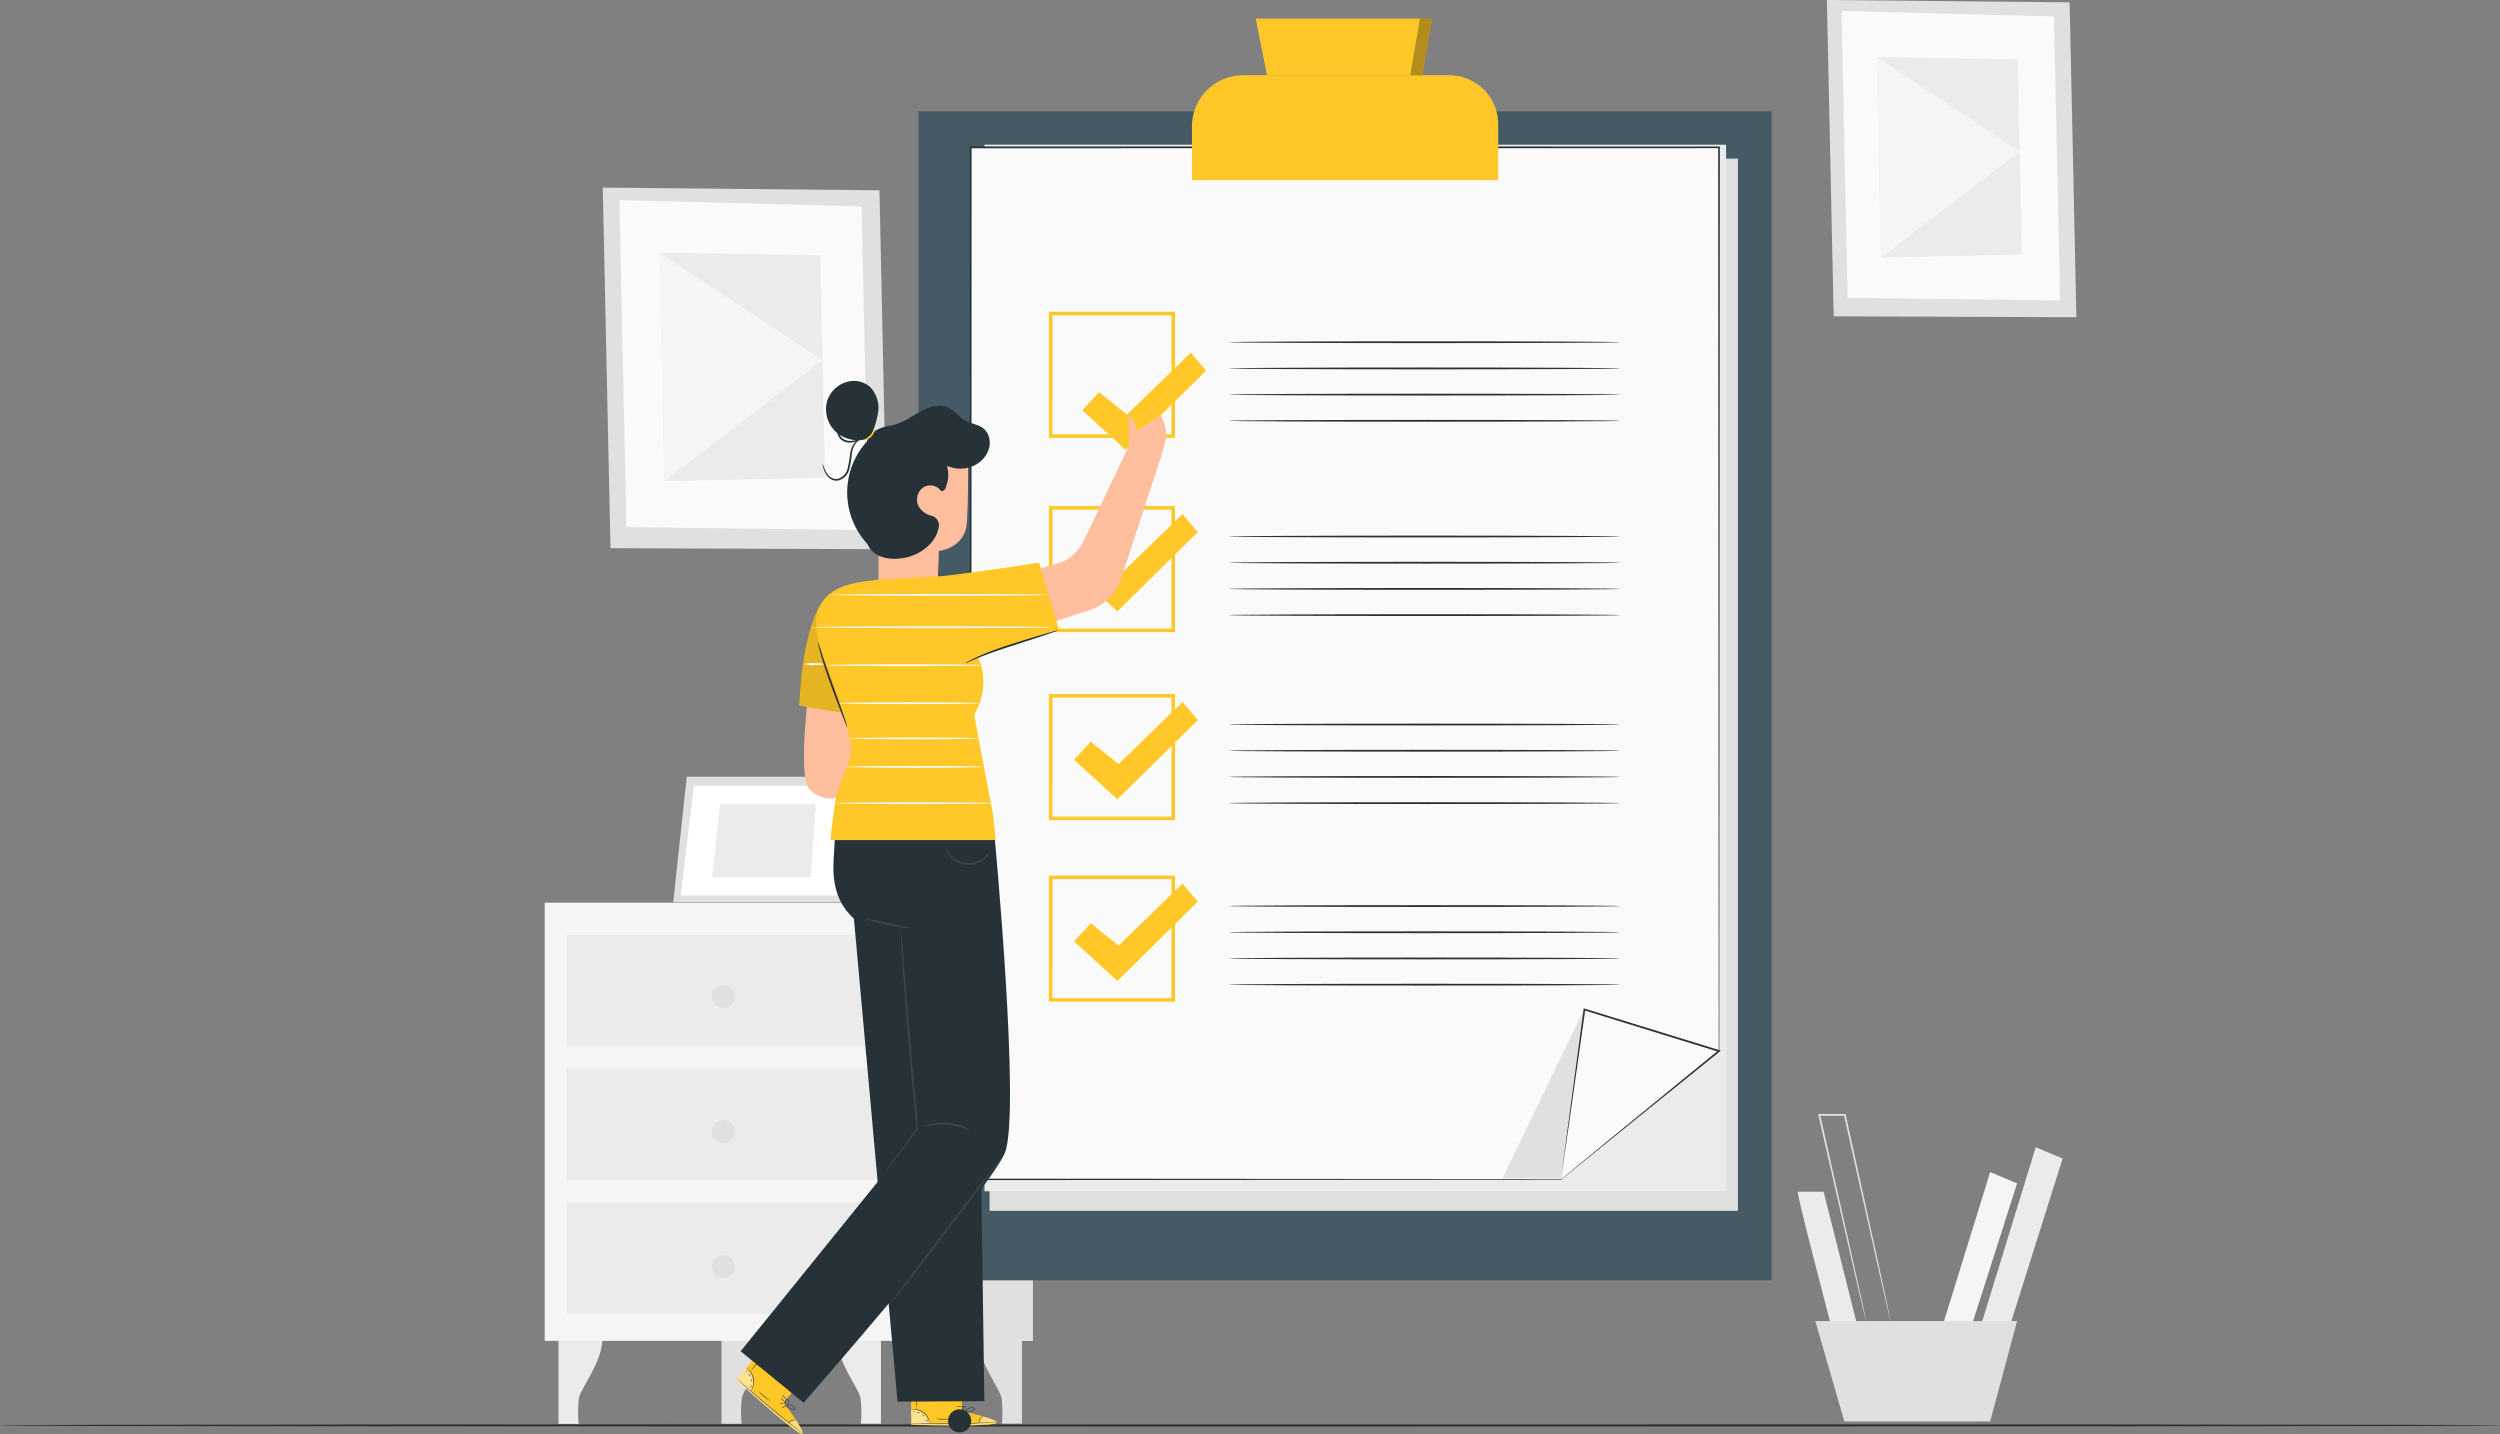<svg xmlns="http://www.w3.org/2000/svg" xmlns:xlink="http://www.w3.org/1999/xlink" width="720" height="412.996" viewBox="0 0 720 412.996">
  <rect x="0" y="0" width="720" height="412.996" fill="#808080" stroke="none"/>
  <defs>
    <linearGradient id="linear-gradient" x1="0.5" x2="0.5" y2="1" gradientUnits="objectBoundingBox">
      <stop offset="0" stop-color="#72716e"/>
      <stop offset="0.519" stop-color="#2d2b26"/>
      <stop offset="1" stop-color="#72716e"/>
    </linearGradient>
  </defs>
  <g id="Group_131405" data-name="Group 131405" transform="translate(125.461 -43.533)">
    <g id="Background_Complete" data-name="Background Complete" transform="translate(31.411 43.533)">
      <g id="Group_131110" data-name="Group 131110" transform="translate(0 223.701)">
        <g id="Group_131109" data-name="Group 131109">
          <path id="Path_95274" data-name="Path 95274" d="M35.338,423.9v25.4H41.2a35.576,35.576,0,0,1,0-8.053c.561-3,6.93-10.717,6.742-17.345Z" transform="translate(-31.348 -262.245)" fill="#ebebeb"/>
          <path id="Path_95275" data-name="Path 95275" d="M81.655,423.9v25.4h5.866a35.639,35.639,0,0,1,0-8.053c.562-3,6.93-10.717,6.742-17.345Z" transform="translate(-30.741 -262.245)" fill="#e0e0e0"/>
          <path id="Path_95276" data-name="Path 95276" d="M127.15,423.9v25.4h-5.866a35.576,35.576,0,0,0,0-8.053c-.561-3-6.93-10.717-6.742-17.345Z" transform="translate(-30.309 -262.245)" fill="#ebebeb"/>
          <path id="Path_95277" data-name="Path 95277" d="M167.243,423.9v25.4h-5.866a35.575,35.575,0,0,0,0-8.053c-.561-3-6.929-10.717-6.742-17.345Z" transform="translate(-29.783 -262.245)" fill="#e0e0e0"/>
          <rect id="Rectangle_6778" data-name="Rectangle 6778" width="140.536" height="126.205" transform="translate(0 36.265)" fill="#f5f5f5"/>
          <path id="Path_95278" data-name="Path 95278" d="M132.745,300.134l1.046,126.205h36.815V300.13Z" transform="translate(-30.07 -263.869)" fill="#e0e0e0"/>
          <rect id="Rectangle_6779" data-name="Rectangle 6779" width="90.228" height="32.113" transform="translate(6.324 45.55)" fill="#ebebeb"/>
          <rect id="Rectangle_6780" data-name="Rectangle 6780" width="90.228" height="32.113" transform="translate(6.324 84.065)" fill="#ebebeb"/>
          <rect id="Rectangle_6781" data-name="Rectangle 6781" width="90.228" height="32.113" transform="translate(6.324 122.58)" fill="#ebebeb"/>
          <g id="Group_131108" data-name="Group 131108" transform="translate(37.02)">
            <g id="Group_131103" data-name="Group 131103">
              <g id="Group_131102" data-name="Group 131102">
                <path id="Path_95279" data-name="Path 95279" d="M71.832,264.338,67.94,300.454H117.8l4.135-36.116Z" transform="translate(-67.94 -264.338)" fill="#e0e0e0"/>
              </g>
            </g>
            <g id="Group_131105" data-name="Group 131105" transform="translate(2.156 2.594)">
              <g id="Group_131104" data-name="Group 131104">
                <path id="Path_95280" data-name="Path 95280" d="M73.854,266.9l-3.786,31.6h45l3.641-31.6Z" transform="translate(-70.068 -266.899)" fill="#fff"/>
              </g>
            </g>
            <g id="Group_131107" data-name="Group 131107" transform="translate(11.185 7.91)">
              <g id="Group_131106" data-name="Group 131106">
                <path id="Path_95281" data-name="Path 95281" d="M81.311,272.146l-2.33,20.972h28.4l1.457-20.972Z" transform="translate(-78.981 -272.146)" fill="#ebebeb"/>
              </g>
            </g>
          </g>
          <path id="Path_95282" data-name="Path 95282" d="M119.513,279.691l10.3,20.707-12.654-.145,2.354-20.562" transform="translate(-30.275 -264.137)" fill="#ebebeb"/>
        </g>
        <path id="Path_95283" data-name="Path 95283" d="M85.515,326.847a3.3,3.3,0,1,1-3.3-3.3A3.3,3.3,0,0,1,85.515,326.847Z" transform="translate(-30.777 -263.562)" fill="#e0e0e0"/>
        <path id="Path_95284" data-name="Path 95284" d="M85.515,365.24a3.3,3.3,0,1,1-3.3-3.3A3.3,3.3,0,0,1,85.515,365.24Z" transform="translate(-30.777 -263.058)" fill="#e0e0e0"/>
        <path id="Path_95285" data-name="Path 95285" d="M85.515,403.633a3.3,3.3,0,1,1-3.3-3.3A3.3,3.3,0,0,1,85.515,403.633Z" transform="translate(-30.777 -262.554)" fill="#e0e0e0"/>
      </g>
      <g id="Group_131119" data-name="Group 131119" transform="translate(16.725 54.033)">
        <g id="Group_131112" data-name="Group 131112">
          <g id="Group_131111" data-name="Group 131111">
            <path id="Path_95286" data-name="Path 95286" d="M127.595,97.642l-79.687-.775,2.225,103.848,79.676.293Z" transform="translate(-47.908 -96.867)" fill="#e0e0e0"/>
          </g>
        </g>
        <g id="Group_131114" data-name="Group 131114" transform="translate(4.791 3.594)">
          <g id="Group_131113" data-name="Group 131113">
            <path id="Path_95287" data-name="Path 95287" d="M122.392,102.227l-69.755-1.813L54.655,194.6l69.735.859Z" transform="translate(-52.637 -100.415)" fill="#fafafa"/>
          </g>
        </g>
        <g id="Group_131116" data-name="Group 131116" transform="translate(16.358 18.707)">
          <g id="Group_131115" data-name="Group 131115">
            <path id="Path_95288" data-name="Path 95288" d="M110.335,116.1l-46.281-.77,1.41,65.831,46.243-.991Z" transform="translate(-64.054 -115.332)" fill="#ebebeb"/>
          </g>
        </g>
        <g id="Group_131118" data-name="Group 131118" transform="translate(16.358 18.707)">
          <g id="Group_131117" data-name="Group 131117">
            <path id="Path_95289" data-name="Path 95289" d="M65.465,181.162l45.519-34.811-46.929-31.02Z" transform="translate(-64.054 -115.332)" fill="#f5f5f5"/>
          </g>
        </g>
      </g>
      <g id="Group_131128" data-name="Group 131128" transform="translate(369.279)">
        <g id="Group_131121" data-name="Group 131121">
          <g id="Group_131120" data-name="Group 131120">
            <path id="Path_95290" data-name="Path 95290" d="M465.911,44.213,396,43.533l1.952,91.1,69.9.257Z" transform="translate(-396.005 -43.533)" fill="#e0e0e0"/>
          </g>
        </g>
        <g id="Group_131123" data-name="Group 131123" transform="translate(4.203 3.153)">
          <g id="Group_131122" data-name="Group 131122">
            <path id="Path_95291" data-name="Path 95291" d="M461.347,48.236l-61.194-1.59,1.77,82.625,61.176.753Z" transform="translate(-400.153 -46.646)" fill="#fafafa"/>
          </g>
        </g>
        <g id="Group_131125" data-name="Group 131125" transform="translate(14.35 16.411)">
          <g id="Group_131124" data-name="Group 131124">
            <path id="Path_95292" data-name="Path 95292" d="M450.769,60.407l-40.6-.675,1.237,57.751,40.568-.869Z" transform="translate(-410.169 -59.732)" fill="#ebebeb"/>
          </g>
        </g>
        <g id="Group_131127" data-name="Group 131127" transform="translate(14.35 16.411)">
          <g id="Group_131126" data-name="Group 131126">
            <path id="Path_95293" data-name="Path 95293" d="M411.406,117.483l39.932-30.538L410.169,59.732Z" transform="translate(-410.169 -59.732)" fill="#f5f5f5"/>
          </g>
        </g>
      </g>
      <g id="Group_131135" data-name="Group 131135" transform="translate(360.87 320.828)">
        <g id="Group_131129" data-name="Group 131129" transform="translate(0 22.383)">
          <path id="Path_95294" data-name="Path 95294" d="M387.711,382.3c-.3.895,10.131,40.527,10.131,40.527l7.152-1.49L395.161,382.3Z" transform="translate(-387.705 -382.3)" fill="#ebebeb"/>
        </g>
        <g id="Group_131130" data-name="Group 131130" transform="translate(41.128 16.721)">
          <path id="Path_95295" data-name="Path 95295" d="M442.6,376.712,428.3,422.9h8.344l13.707-42.91Z" transform="translate(-428.301 -376.712)" fill="#f5f5f5"/>
        </g>
        <g id="Group_131131" data-name="Group 131131" transform="translate(52.154 9.569)">
          <path id="Path_95296" data-name="Path 95296" d="M455.573,369.653l-16.389,53.34h8.344l15.793-50.062Z" transform="translate(-439.183 -369.653)" fill="#ebebeb"/>
        </g>
        <g id="Group_131132" data-name="Group 131132" transform="translate(5.072 59.632)">
          <path id="Path_95297" data-name="Path 95297" d="M392.711,419.066l8.344,28.9h42.016l7.748-28.9Z" transform="translate(-392.711 -419.066)" fill="#e0e0e0"/>
        </g>
        <g id="Group_131134" data-name="Group 131134" transform="translate(5.876)">
          <g id="Group_131133" data-name="Group 131133">
            <path id="Path_95298" data-name="Path 95298" d="M414.374,419.839a1.507,1.507,0,0,1-.092-.3l-.223-.883c-.191-.812-.462-1.956-.806-3.414-.688-3.006-1.672-7.306-2.887-12.622-2.4-10.725-5.723-25.547-9.43-42.094l.257.207h-7.357l.256-.322c3.73,16.562,7.071,31.4,9.488,42.13,1.176,5.332,2.128,9.644,2.792,12.659.312,1.467.557,2.617.731,3.434.073.371.132.666.177.895a1.525,1.525,0,0,1,.044.309,1.406,1.406,0,0,1-.094-.3c-.059-.225-.133-.517-.227-.883-.2-.812-.473-1.955-.825-3.413-.7-3.006-1.709-7.3-2.952-12.622-2.458-10.724-5.855-25.546-9.648-42.093l-.073-.322h7.9l.046.207c3.644,16.56,6.907,31.4,9.27,42.128,1.148,5.332,2.077,9.644,2.726,12.659.3,1.467.544,2.617.713,3.434l.173.895A1.411,1.411,0,0,1,414.374,419.839Z" transform="translate(-393.505 -360.207)" fill="#e0e0e0"/>
          </g>
        </g>
      </g>
    </g>
    <g id="Floor" transform="translate(30.539 453.841)">
      <path id="Path_95299" data-name="Path 95299" d="M750.539,449.03c0,.275-161.191.5-359.983.5-198.861,0-360.017-.225-360.017-.5s161.156-.5,360.017-.5C589.348,448.529,750.539,448.754,750.539,449.03Z" transform="translate(-186.539 -448.838)" fill="url(#linear-gradient)"/>
    </g>
    <g id="Checklist" transform="translate(139.079 48.888)">
      <g id="Group_131138" data-name="Group 131138" transform="translate(0 26.718)">
        <rect id="Rectangle_6782" data-name="Rectangle 6782" width="245.688" height="336.662" fill="#455a64"/>
      </g>
      <g id="Group_131139" data-name="Group 131139" transform="translate(20.458 40.325)">
        <path id="Path_95300" data-name="Path 95300" d="M373.445,391.654H157.926V88.621H373.445V391.654Z" transform="translate(-157.926 -88.621)" fill="#e0e0e0"/>
      </g>
      <g id="Group_131140" data-name="Group 131140" transform="translate(18.995 36.317)">
        <path id="Path_95301" data-name="Path 95301" d="M370.059,386.084H156.482V84.666H370.059V386.084Z" transform="translate(-156.482 -84.666)" fill="#ebebeb"/>
      </g>
      <g id="Group_131144" data-name="Group 131144" transform="translate(14.744 36.818)">
        <g id="Group_131141" data-name="Group 131141" transform="translate(0.264 0.264)">
          <path id="Path_95302" data-name="Path 95302" d="M347.161,362.617l-24.6,20.031H152.546V85.421H368.065v260.25Z" transform="translate(-152.546 -85.421)" fill="#fafafa"/>
        </g>
        <g id="Group_131143" data-name="Group 131143">
          <g id="Group_131142" data-name="Group 131142">
            <path id="Path_95303" data-name="Path 95303" d="M347.164,362.62s.436-.372,1.313-1.093l3.941-3.222,15.6-12.7-.03.065c-.025-42.749-.082-137.74-.155-260.25l.239.238-213.638.025h-1.881l.263-.263c-.019,111.742-.037,214.826-.052,297.226l-.212-.211,170.015.121-.057.02,18.473-14.986,4.629-3.739c1.031-.83,1.554-1.235,1.554-1.235s-.5.43-1.525,1.271l-4.6,3.776-18.418,15.053-.024.02h-.032l-170.015.122h-.211v-.212c-.014-82.4-.032-185.485-.052-297.226V85.16h2.145l213.638.025h.238v.239c-.073,122.509-.129,217.5-.154,260.25v.041l-.031.025-15.649,12.633-3.967,3.189C347.618,362.271,347.164,362.62,347.164,362.62Z" transform="translate(-152.286 -85.16)" fill="#263238"/>
          </g>
        </g>
      </g>
      <g id="Group_131145" data-name="Group 131145" transform="translate(78.741 16.311)">
        <path id="Rectangle_6783" data-name="Rectangle 6783" d="M14.757,0H74.052A14.154,14.154,0,0,1,88.206,14.154V30.238a0,0,0,0,1,0,0H0a0,0,0,0,1,0,0V14.757A14.757,14.757,0,0,1,14.757,0Z" fill="#ffc727"/>
      </g>
      <g id="Group_131146" data-name="Group 131146" transform="translate(97.12)">
        <path id="Path_95304" data-name="Path 95304" d="M236.82,65.129,233.6,48.818h50.787l-2.822,16.31Z" transform="translate(-233.596 -48.818)" fill="#ffc727"/>
      </g>
      <g id="Group_131156" data-name="Group 131156" transform="translate(37.549 84.436)">
        <g id="Group_131147" data-name="Group 131147">
          <path id="Path_95305" data-name="Path 95305" d="M211.105,168.47H174.8V132.161h36.309Zm-35.3-1.013h34.283V133.174H175.809Z" transform="translate(-174.796 -132.161)" fill="#ffc727"/>
        </g>
        <g id="Group_131149" data-name="Group 131149" transform="translate(51.721 8.504)">
          <g id="Group_131148" data-name="Group 131148">
            <path id="Path_95306" data-name="Path 95306" d="M338.739,140.819c0,.145-25.273.263-56.443.263s-56.449-.119-56.449-.263,25.268-.264,56.449-.264S338.739,140.674,338.739,140.819Z" transform="translate(-225.847 -140.555)" fill="#263238"/>
          </g>
        </g>
        <g id="Group_131151" data-name="Group 131151" transform="translate(51.721 16.05)">
          <g id="Group_131150" data-name="Group 131150">
            <path id="Path_95307" data-name="Path 95307" d="M338.739,148.266c0,.146-25.273.263-56.443.263s-56.449-.118-56.449-.263S251.115,148,282.3,148,338.739,148.121,338.739,148.266Z" transform="translate(-225.847 -148.003)" fill="#263238"/>
          </g>
        </g>
        <g id="Group_131153" data-name="Group 131153" transform="translate(51.721 23.594)">
          <g id="Group_131152" data-name="Group 131152">
            <path id="Path_95308" data-name="Path 95308" d="M338.739,155.713c0,.146-25.273.264-56.443.264s-56.449-.119-56.449-.264,25.268-.263,56.449-.263S338.739,155.568,338.739,155.713Z" transform="translate(-225.847 -155.45)" fill="#263238"/>
          </g>
        </g>
        <g id="Group_131155" data-name="Group 131155" transform="translate(51.721 31.139)">
          <g id="Group_131154" data-name="Group 131154">
            <path id="Path_95309" data-name="Path 95309" d="M338.739,163.16c0,.146-25.273.264-56.443.264s-56.449-.119-56.449-.264,25.268-.263,56.449-.263S338.739,163.016,338.739,163.16Z" transform="translate(-225.847 -162.897)" fill="#263238"/>
          </g>
        </g>
      </g>
      <g id="Group_131167" data-name="Group 131167" transform="translate(37.549 140.394)">
        <g id="Group_131157" data-name="Group 131157">
          <path id="Path_95310" data-name="Path 95310" d="M211.105,223.7H174.8V187.394h36.309Zm-35.3-1.013h34.283V188.407H175.809Z" transform="translate(-174.796 -187.394)" fill="#ffc727"/>
        </g>
        <g id="Group_131158" data-name="Group 131158" transform="translate(7.22 2.299)">
          <path id="Path_95311" data-name="Path 95311" d="M181.923,206.266l4.82-5.177,8.034,6.427,18.388-17.852,4.405,5.192-23.15,22.836Z" transform="translate(-181.923 -189.664)" fill="#ffc727"/>
        </g>
        <g id="Group_131160" data-name="Group 131160" transform="translate(51.721 8.505)">
          <g id="Group_131159" data-name="Group 131159">
            <path id="Path_95312" data-name="Path 95312" d="M338.739,196.052c0,.146-25.273.263-56.443.263s-56.449-.118-56.449-.263,25.268-.263,56.449-.263S338.739,195.907,338.739,196.052Z" transform="translate(-225.847 -195.789)" fill="#263238"/>
          </g>
        </g>
        <g id="Group_131162" data-name="Group 131162" transform="translate(51.721 16.05)">
          <g id="Group_131161" data-name="Group 131161">
            <path id="Path_95313" data-name="Path 95313" d="M338.739,203.5c0,.146-25.273.264-56.443.264s-56.449-.119-56.449-.264,25.268-.263,56.449-.263S338.739,203.354,338.739,203.5Z" transform="translate(-225.847 -203.236)" fill="#263238"/>
          </g>
        </g>
        <g id="Group_131164" data-name="Group 131164" transform="translate(51.721 23.594)">
          <g id="Group_131163" data-name="Group 131163">
            <path id="Path_95314" data-name="Path 95314" d="M338.739,210.947c0,.145-25.273.263-56.443.263s-56.449-.119-56.449-.263,25.268-.264,56.449-.264S338.739,210.8,338.739,210.947Z" transform="translate(-225.847 -210.683)" fill="#263238"/>
          </g>
        </g>
        <g id="Group_131166" data-name="Group 131166" transform="translate(51.721 31.139)">
          <g id="Group_131165" data-name="Group 131165">
            <path id="Path_95315" data-name="Path 95315" d="M338.739,218.394c0,.146-25.273.263-56.443.263s-56.449-.118-56.449-.263,25.268-.264,56.449-.264S338.739,218.249,338.739,218.394Z" transform="translate(-225.847 -218.13)" fill="#263238"/>
          </g>
        </g>
      </g>
      <g id="Group_131178" data-name="Group 131178" transform="translate(37.549 194.542)">
        <g id="Group_131168" data-name="Group 131168">
          <path id="Path_95316" data-name="Path 95316" d="M211.105,277.151H174.8V240.842h36.309Zm-35.3-1.013h34.283V241.855H175.809Z" transform="translate(-174.796 -240.842)" fill="#ffc727"/>
        </g>
        <g id="Group_131169" data-name="Group 131169" transform="translate(7.22 2.299)">
          <path id="Path_95317" data-name="Path 95317" d="M181.923,259.714l4.82-5.177,8.034,6.427,18.388-17.852,4.405,5.192-23.15,22.836Z" transform="translate(-181.923 -243.112)" fill="#ffc727"/>
        </g>
        <g id="Group_131171" data-name="Group 131171" transform="translate(51.721 8.505)">
          <g id="Group_131170" data-name="Group 131170">
            <path id="Path_95318" data-name="Path 95318" d="M338.739,249.5c0,.146-25.273.263-56.443.263s-56.449-.118-56.449-.263,25.268-.263,56.449-.263S338.739,249.355,338.739,249.5Z" transform="translate(-225.847 -249.237)" fill="#263238"/>
          </g>
        </g>
        <g id="Group_131173" data-name="Group 131173" transform="translate(51.721 16.05)">
          <g id="Group_131172" data-name="Group 131172">
            <path id="Path_95319" data-name="Path 95319" d="M338.739,256.947c0,.146-25.273.264-56.443.264s-56.449-.118-56.449-.264,25.268-.263,56.449-.263S338.739,256.8,338.739,256.947Z" transform="translate(-225.847 -256.684)" fill="#263238"/>
          </g>
        </g>
        <g id="Group_131175" data-name="Group 131175" transform="translate(51.721 23.594)">
          <g id="Group_131174" data-name="Group 131174">
            <path id="Path_95320" data-name="Path 95320" d="M338.739,264.394c0,.146-25.273.264-56.443.264s-56.449-.119-56.449-.264,25.268-.263,56.449-.263S338.739,264.25,338.739,264.394Z" transform="translate(-225.847 -264.131)" fill="#263238"/>
          </g>
        </g>
        <g id="Group_131177" data-name="Group 131177" transform="translate(51.721 31.139)">
          <g id="Group_131176" data-name="Group 131176">
            <path id="Path_95321" data-name="Path 95321" d="M338.739,271.842c0,.146-25.273.263-56.443.263s-56.449-.118-56.449-.263,25.268-.264,56.449-.264S338.739,271.7,338.739,271.842Z" transform="translate(-225.847 -271.578)" fill="#263238"/>
          </g>
        </g>
      </g>
      <g id="Group_131189" data-name="Group 131189" transform="translate(37.549 246.825)">
        <g id="Group_131179" data-name="Group 131179">
          <path id="Path_95322" data-name="Path 95322" d="M211.105,328.756H174.8V292.448h36.309Zm-35.3-1.013h34.283V293.461H175.809Z" transform="translate(-174.796 -292.448)" fill="#ffc727"/>
        </g>
        <g id="Group_131180" data-name="Group 131180" transform="translate(7.22 2.299)">
          <path id="Path_95323" data-name="Path 95323" d="M181.923,311.32l4.82-5.177,8.034,6.427,18.388-17.852,4.405,5.192-23.15,22.836Z" transform="translate(-181.923 -294.717)" fill="#ffc727"/>
        </g>
        <g id="Group_131182" data-name="Group 131182" transform="translate(51.721 8.504)">
          <g id="Group_131181" data-name="Group 131181">
            <path id="Path_95324" data-name="Path 95324" d="M338.739,301.106c0,.145-25.273.263-56.443.263s-56.449-.119-56.449-.263,25.268-.264,56.449-.264S338.739,300.961,338.739,301.106Z" transform="translate(-225.847 -300.842)" fill="#263238"/>
          </g>
        </g>
        <g id="Group_131184" data-name="Group 131184" transform="translate(51.721 16.049)">
          <g id="Group_131183" data-name="Group 131183">
            <path id="Path_95325" data-name="Path 95325" d="M338.739,308.553c0,.146-25.273.263-56.443.263s-56.449-.118-56.449-.263,25.268-.264,56.449-.264S338.739,308.408,338.739,308.553Z" transform="translate(-225.847 -308.289)" fill="#263238"/>
          </g>
        </g>
        <g id="Group_131186" data-name="Group 131186" transform="translate(51.721 23.594)">
          <g id="Group_131185" data-name="Group 131185">
            <path id="Path_95326" data-name="Path 95326" d="M338.739,316c0,.146-25.273.263-56.443.263s-56.449-.118-56.449-.263,25.268-.263,56.449-.263S338.739,315.855,338.739,316Z" transform="translate(-225.847 -315.737)" fill="#263238"/>
          </g>
        </g>
        <g id="Group_131188" data-name="Group 131188" transform="translate(51.721 31.139)">
          <g id="Group_131187" data-name="Group 131187">
            <path id="Path_95327" data-name="Path 95327" d="M338.739,323.447c0,.146-25.273.264-56.443.264s-56.449-.118-56.449-.264,25.268-.263,56.449-.263S338.739,323.3,338.739,323.447Z" transform="translate(-225.847 -323.184)" fill="#263238"/>
          </g>
        </g>
      </g>
      <g id="Group_131190" data-name="Group 131190" transform="translate(168.152 285.099)">
        <path id="Path_95328" data-name="Path 95328" d="M327.336,330.226,303.708,379.16h16.87Z" transform="translate(-303.708 -330.226)" fill="#e0e0e0"/>
      </g>
      <g id="Group_131194" data-name="Group 131194" transform="translate(185.021 285.051)">
        <g id="Group_131191" data-name="Group 131191" transform="translate(0.001 0.323)">
          <path id="Path_95329" data-name="Path 95329" d="M320.36,379.433l6.758-48.934,38.746,11.958Z" transform="translate(-320.36 -330.498)" fill="#fafafa"/>
        </g>
        <g id="Group_131193" data-name="Group 131193">
          <g id="Group_131192" data-name="Group 131192">
            <path id="Path_95330" data-name="Path 95330" d="M320.36,379.437l13.029-10.724L365.7,342.26l.087.446-14.96-4.61-23.784-7.356.319-.2c-2.024,14.214-3.76,26.39-4.993,35.045-1.222,8.415-1.852,12.758-2.011,13.855a1.9,1.9,0,0,1,.021-.217l.086-.678c.082-.633.2-1.524.349-2.664.313-2.377.764-5.794,1.33-10.087,1.167-8.724,2.809-21,4.726-35.322l.038-.29.281.086,23.793,7.327,14.956,4.622.463.143-.377.3-32.7,26.379-9.55,7.674-2.547,2.042-.652.519C320.428,379.389,320.356,379.444,320.36,379.437Z" transform="translate(-320.359 -330.179)" fill="#263238"/>
          </g>
        </g>
      </g>
      <g id="Group_131195" data-name="Group 131195" transform="translate(141.598)" opacity="0.3">
        <path id="Path_95331" data-name="Path 95331" d="M280.3,48.818l-2.8,16.31h3.488l2.822-16.31h-4.442" transform="translate(-277.498 -48.818)"/>
      </g>
    </g>
    <g id="Character" transform="translate(86.611 145.086)">
      <g id="Group_131211" data-name="Group 131211" transform="translate(24.802 8.143)">
        <g id="Group_131202" data-name="Group 131202" transform="translate(15.684 13.444)">
          <g id="Group_131201" data-name="Group 131201">
            <g id="Group_131200" data-name="Group 131200">
              <g id="Group_131199" data-name="Group 131199">
                <g id="Group_131198" data-name="Group 131198">
                  <g id="Group_131197" data-name="Group 131197">
                    <path id="Path_95332" data-name="Path 95332" d="M133.527,219.325h0a9.113,9.113,0,0,0,9.8-8.738c.191-4.961.358-9.976.358-9.976s7.517-.7,8.062-8.144.3-24.616.3-24.616h0a25.925,25.925,0,0,0-26.2,1.685l.463,26.184v14.087C126.36,214.532,128.815,218.964,133.527,219.325Z" transform="translate(-125.847 -165.078)" fill="#ffbe9d"/>
                  </g>
                </g>
              </g>
            </g>
          </g>
        </g>
        <g id="Group_131203" data-name="Group 131203" transform="translate(11.819 7.205)">
          <path id="Path_95333" data-name="Path 95333" d="M144.385,183.465a3.813,3.813,0,0,0-5.084-1.11,4.326,4.326,0,0,0-1.441,5.407,5.7,5.7,0,0,0,3.65,2.76,2.858,2.858,0,0,1,2.237,3.077,9.524,9.524,0,0,1-2.612,5.181,13.735,13.735,0,0,1-8.613,4.08c-3.168.375-6.8-.286-8.642-2.89-1.341-1.895-1.439-4.372-1.486-6.693l-.34-16.457a23.584,23.584,0,0,1,.375-5.9,7.927,7.927,0,0,1,3.114-4.883c1.809-1.19,4.1-1.292,6.164-1.958,2.576-.834,4.765-2.543,7.176-3.776s5.365-1.971,7.786-.756c1.738.872,2.9,2.606,4.591,3.566,2.406,1.369,5.681,1.058,6.849,4.594a6,6,0,0,1-.041,3.783c-1.631,4.813-7.592,6.754-11.886,4.674-.084.816.718,2.63-.14,5.205-.275.823-.372,2.078-1.658,2.1" transform="translate(-122.033 -158.92)" fill="#263238"/>
        </g>
        <g id="Group_131204" data-name="Group 131204" transform="translate(1.006)">
          <path id="Path_95334" data-name="Path 95334" d="M123.995,168.243a25.337,25.337,0,0,0,2.391-7.474,8.565,8.565,0,0,0-2.345-7.223,7.046,7.046,0,0,0-4.9-1.735,8.294,8.294,0,0,0-7.476,5.924,8.931,8.931,0,0,0,3.007,9.152,9.684,9.684,0,0,0,9.639,1.257" transform="translate(-111.359 -151.808)" fill="#263238"/>
        </g>
        <g id="Group_131206" data-name="Group 131206" transform="translate(11.577 13.721)">
          <g id="Group_131205" data-name="Group 131205">
            <path id="Path_95335" data-name="Path 95335" d="M125.32,165.352a3.664,3.664,0,0,1-3.526,3.444c-.036-.151,1.089-.449,2.06-1.417C124.846,166.431,125.17,165.313,125.32,165.352Z" transform="translate(-121.793 -165.351)" fill="#ffc727"/>
          </g>
        </g>
        <g id="Group_131208" data-name="Group 131208" transform="translate(4.185 8.774)">
          <g id="Group_131207" data-name="Group 131207">
            <path id="Path_95336" data-name="Path 95336" d="M122.968,167.234a6.991,6.991,0,0,1-2.02,1.478,5.839,5.839,0,0,1-2.662.754,3.705,3.705,0,0,1-3.105-1.393,4.134,4.134,0,0,1-.55-3.365,6.542,6.542,0,0,1,1.251-2.463,7.71,7.71,0,0,1,1.761-1.775,23.727,23.727,0,0,1-1.46,1.995,6.691,6.691,0,0,0-1.078,2.348,3.757,3.757,0,0,0,.5,2.947,3.287,3.287,0,0,0,2.679,1.219,5.842,5.842,0,0,0,2.5-.6C122.137,167.722,122.918,167.156,122.968,167.234Z" transform="translate(-114.498 -160.468)" fill="#263238"/>
          </g>
        </g>
        <g id="Group_131210" data-name="Group 131210" transform="translate(0 16.413)">
          <g id="Group_131209" data-name="Group 131209">
            <path id="Path_95337" data-name="Path 95337" d="M110.376,175.538a3.276,3.276,0,0,1,.362.825,8.506,8.506,0,0,0,1.1,2.119,3.075,3.075,0,0,0,2.914,1.34,4,4,0,0,0,2.8-2.824,29.1,29.1,0,0,0,.762-4.322,6.673,6.673,0,0,1,1.42-3.408,3.657,3.657,0,0,1,2.166-1.235,1.43,1.43,0,0,1,.911.077c0,.051-.329-.014-.872.125a3.686,3.686,0,0,0-1.922,1.276,6.583,6.583,0,0,0-1.224,3.244,25.822,25.822,0,0,1-.742,4.415,4.428,4.428,0,0,1-3.218,3.131,2.967,2.967,0,0,1-2.017-.39,4.2,4.2,0,0,1-1.282-1.207,7.307,7.307,0,0,1-.991-2.277A2.784,2.784,0,0,1,110.376,175.538Z" transform="translate(-110.366 -168.008)" fill="#263238"/>
          </g>
        </g>
      </g>
      <g id="Group_131212" data-name="Group 131212" transform="translate(19.47 94.588)">
        <path id="Path_95338" data-name="Path 95338" d="M106.789,237.134s-3.792,27.78,0,31.3,7.443,2.352,7.443,2.352l7.22-6.038,1.421-27.616Z" transform="translate(-105.103 -237.134)" fill="#ffbe9d"/>
      </g>
      <g id="Group_131215" data-name="Group 131215" transform="translate(81.188)">
        <g id="Group_131213" data-name="Group 131213" transform="translate(18.439)">
          <path id="Path_95339" data-name="Path 95339" d="M184.223,160.374l4.82-5.177,8.034,6.427,18.388-17.852,4.405,5.192L196.719,171.8Z" transform="translate(-184.223 -143.772)" fill="#ffc727"/>
        </g>
        <g id="Group_131214" data-name="Group 131214" transform="translate(0 18.012)">
          <path id="Path_95340" data-name="Path 95340" d="M207.112,161.551l-6.991,4.486c-.316-2.763-2.425-5.5-2.317-4.114s.013,8.589.013,8.589l-12.466,26.232c-1.695,4.156-5.127,6.768-7.692,7.385l-11.637,3.46,4.549,15.384,16.173-5.362a13.947,13.947,0,0,0,8.864-8.89l11.148-33.963a52.686,52.686,0,0,0,1.8-6.692C209.036,165.235,207.112,161.551,207.112,161.551Z" transform="translate(-166.023 -161.55)" fill="#ffbe9d"/>
        </g>
      </g>
      <g id="Group_131287" data-name="Group 131287" transform="translate(50.18 297.123)">
        <g id="Group_131286" data-name="Group 131286">
          <g id="Group_131222" data-name="Group 131222" transform="translate(0.077)">
            <g id="Group_131218" data-name="Group 131218">
              <g id="Group_131217" data-name="Group 131217">
                <g id="Group_131216" data-name="Group 131216">
                  <path id="Path_95341" data-name="Path 95341" d="M150.237,444.826l-.174-7.779-14.572.233.134,11.382.9.044c4.024.159,20.474.525,23.15-.333C162.663,447.415,150.237,444.826,150.237,444.826Z" transform="translate(-135.491 -437.047)" fill="#ffc727"/>
                </g>
              </g>
            </g>
            <g id="Group_131221" data-name="Group 131221" transform="translate(0.083 7.313)" opacity="0.5">
              <g id="Group_131220" data-name="Group 131220">
                <g id="Group_131219" data-name="Group 131219">
                  <path id="Path_95342" data-name="Path 95342" d="M140.905,448.369A5.055,5.055,0,0,0,139,445.291a4.915,4.915,0,0,0-3.423-1.005l.062,4.073Z" transform="translate(-135.573 -444.265)" fill="#fff"/>
                </g>
              </g>
            </g>
          </g>
          <g id="Group_131225" data-name="Group 131225" transform="translate(0.211 9.26)" opacity="0.4">
            <g id="Group_131224" data-name="Group 131224">
              <g id="Group_131223" data-name="Group 131223">
                <path id="Path_95343" data-name="Path 95343" d="M156.31,446.187s4.359,1.182,3.83,1.906-17.168.979-24.516.45l.018-.326,19.409-.133S155.462,446.236,156.31,446.187Z" transform="translate(-135.623 -446.187)" fill="#fff"/>
              </g>
            </g>
          </g>
          <g id="Group_131229" data-name="Group 131229" transform="translate(0 10.916)">
            <g id="Group_131228" data-name="Group 131228">
              <g id="Group_131227" data-name="Group 131227">
                <g id="Group_131226" data-name="Group 131226">
                  <path id="Path_95344" data-name="Path 95344" d="M135.415,448.19a1.321,1.321,0,0,0,.251.023l.719.032,2.65.073c2.239.047,5.332.069,8.747.019s6.508-.163,8.744-.275l2.646-.151.719-.054a1.382,1.382,0,0,0,.25-.03,1.3,1.3,0,0,0-.252-.005l-.72.02-2.648.094c-2.237.08-5.327.173-8.741.224s-6.505.047-8.743.032l-2.65-.017h-.721A1.342,1.342,0,0,0,135.415,448.19Z" transform="translate(-135.415 -447.822)" fill="#263238"/>
                </g>
              </g>
            </g>
          </g>
          <g id="Group_131233" data-name="Group 131233" transform="translate(19.609 9.079)">
            <g id="Group_131232" data-name="Group 131232">
              <g id="Group_131231" data-name="Group 131231">
                <g id="Group_131230" data-name="Group 131230">
                  <path id="Path_95345" data-name="Path 95345" d="M154.8,448.312a3.859,3.859,0,0,1,1.363-2.3,2.356,2.356,0,0,0-1.363,2.3Z" transform="translate(-154.77 -446.009)" fill="#263238"/>
                </g>
              </g>
            </g>
          </g>
          <g id="Group_131237" data-name="Group 131237" transform="translate(15.297 8.041)">
            <g id="Group_131236" data-name="Group 131236">
              <g id="Group_131235" data-name="Group 131235">
                <g id="Group_131234" data-name="Group 131234">
                  <path id="Path_95346" data-name="Path 95346" d="M150.521,446.21c.042.026.244-.227.451-.565s.342-.633.3-.659-.243.228-.451.566S150.48,446.185,150.521,446.21Z" transform="translate(-150.514 -444.984)" fill="#263238"/>
                </g>
              </g>
            </g>
          </g>
          <g id="Group_131241" data-name="Group 131241" transform="translate(14.111 7.825)">
            <g id="Group_131240" data-name="Group 131240">
              <g id="Group_131239" data-name="Group 131239">
                <g id="Group_131238" data-name="Group 131238">
                  <path id="Path_95347" data-name="Path 95347" d="M149.347,445.608c.033.035.261-.122.509-.351s.421-.445.388-.481-.26.122-.508.352S149.315,445.571,149.347,445.608Z" transform="translate(-149.343 -444.771)" fill="#263238"/>
                </g>
              </g>
            </g>
          </g>
          <g id="Group_131245" data-name="Group 131245" transform="translate(13.348 7.206)">
            <g id="Group_131244" data-name="Group 131244">
              <g id="Group_131243" data-name="Group 131243">
                <g id="Group_131242" data-name="Group 131242">
                  <path id="Path_95348" data-name="Path 95348" d="M148.59,444.251a3.333,3.333,0,1,0,.761-.091A1.727,1.727,0,0,0,148.59,444.251Z" transform="translate(-148.59 -444.16)" fill="#263238"/>
                </g>
              </g>
            </g>
          </g>
          <g id="Group_131249" data-name="Group 131249" transform="translate(13.077 6.316)">
            <g id="Group_131248" data-name="Group 131248">
              <g id="Group_131247" data-name="Group 131247">
                <g id="Group_131246" data-name="Group 131246">
                  <path id="Path_95349" data-name="Path 95349" d="M148.323,443.3a2.138,2.138,0,0,0,1.726.1,60.767,60.767,0,0,1-1.726-.1Z" transform="translate(-148.323 -443.282)" fill="#263238"/>
                </g>
              </g>
            </g>
          </g>
          <g id="Group_131253" data-name="Group 131253" transform="translate(15.779 6.65)">
            <g id="Group_131252" data-name="Group 131252">
              <g id="Group_131251" data-name="Group 131251">
                <g id="Group_131250" data-name="Group 131250">
                  <path id="Path_95350" data-name="Path 95350" d="M150.99,444.949a2.669,2.669,0,0,0,.936-.02,5.425,5.425,0,0,0,.994-.235,2.735,2.735,0,0,0,.567-.244.506.506,0,0,0,.227-.294.368.368,0,0,0-.148-.372,1.716,1.716,0,0,0-2.115.534,1.679,1.679,0,0,0-.3.63c-.035.161-.031.252-.02.253a2.6,2.6,0,0,1,.413-.805,1.694,1.694,0,0,1,.792-.532,1.452,1.452,0,0,1,1.117.059c.15.107.1.284-.069.385a2.854,2.854,0,0,1-.523.233,6.518,6.518,0,0,1-.96.265C151.347,444.915,150.989,444.921,150.99,444.949Z" transform="translate(-150.99 -443.611)" fill="#263238"/>
                </g>
              </g>
            </g>
          </g>
          <g id="Group_131257" data-name="Group 131257" transform="translate(14.778 6.232)">
            <g id="Group_131256" data-name="Group 131256">
              <g id="Group_131255" data-name="Group 131255">
                <g id="Group_131254" data-name="Group 131254">
                  <path id="Path_95351" data-name="Path 95351" d="M151.246,445a.925.925,0,0,0,.1-.651,1.534,1.534,0,0,0-.266-.68.941.941,0,0,0-.787-.466.374.374,0,0,0-.282.437,1.021,1.021,0,0,0,.165.416,2.85,2.85,0,0,0,.452.56,1.365,1.365,0,0,0,.541.371c.016-.023-.188-.165-.452-.458a3.253,3.253,0,0,1-.4-.556c-.132-.2-.225-.55.009-.6.234-.026.476.2.623.388a1.534,1.534,0,0,1,.274.6A3.371,3.371,0,0,1,151.246,445Z" transform="translate(-150.002 -443.199)" fill="#263238"/>
                </g>
              </g>
            </g>
          </g>
          <g id="Group_131261" data-name="Group 131261" transform="translate(0.236 7.182)">
            <g id="Group_131260" data-name="Group 131260">
              <g id="Group_131259" data-name="Group 131259">
                <g id="Group_131258" data-name="Group 131258">
                  <path id="Path_95352" data-name="Path 95352" d="M135.648,444.246c0,.032.416-.047,1.077.021a4.565,4.565,0,0,1,3.863,2.984c.232.621.26,1.04.293,1.036a.843.843,0,0,0,0-.295,3.818,3.818,0,0,0-.171-.783,4.43,4.43,0,0,0-3.97-3.067,3.921,3.921,0,0,0-.8.032A.832.832,0,0,0,135.648,444.246Z" transform="translate(-135.648 -444.136)" fill="#263238"/>
                </g>
              </g>
            </g>
          </g>
          <g id="Group_131265" data-name="Group 131265" transform="translate(1.573 1.205)">
            <g id="Group_131264" data-name="Group 131264">
              <g id="Group_131263" data-name="Group 131263">
                <g id="Group_131262" data-name="Group 131262">
                  <path id="Path_95353" data-name="Path 95353" d="M137.048,438.236a50.938,50.938,0,0,0,.016,5.991,50.937,50.937,0,0,0-.016-5.991Z" transform="translate(-136.968 -438.236)" fill="#263238"/>
                </g>
              </g>
            </g>
          </g>
          <g id="Group_131269" data-name="Group 131269" transform="translate(7.305 9.924)">
            <g id="Group_131268" data-name="Group 131268">
              <g id="Group_131267" data-name="Group 131267">
                <g id="Group_131266" data-name="Group 131266">
                  <path id="Path_95354" data-name="Path 95354" d="M142.625,446.887a11.969,11.969,0,0,0,4.259-.025c-.006-.052-.956.021-2.13.026S142.63,446.835,142.625,446.887Z" transform="translate(-142.625 -446.843)" fill="#263238"/>
                </g>
              </g>
            </g>
          </g>
          <g id="Group_131273" data-name="Group 131273" transform="translate(4.442 10.001)">
            <g id="Group_131272" data-name="Group 131272">
              <g id="Group_131271" data-name="Group 131271">
                <g id="Group_131270" data-name="Group 131270">
                  <path id="Path_95355" data-name="Path 95355" d="M139.806,446.925c-.035.035.081.2.181.417s.156.409.207.405.071-.232-.047-.481S139.836,446.889,139.806,446.925Z" transform="translate(-139.8 -446.919)" fill="#263238"/>
                </g>
              </g>
            </g>
          </g>
          <g id="Group_131277" data-name="Group 131277" transform="translate(3.344 8.677)">
            <g id="Group_131276" data-name="Group 131276">
              <g id="Group_131275" data-name="Group 131275">
                <g id="Group_131274" data-name="Group 131274">
                  <path id="Path_95356" data-name="Path 95356" d="M138.723,445.619c-.034.034.062.184.215.335s.3.244.339.21-.062-.185-.215-.335S138.758,445.585,138.723,445.619Z" transform="translate(-138.716 -445.612)" fill="#263238"/>
                </g>
              </g>
            </g>
          </g>
          <g id="Group_131281" data-name="Group 131281" transform="translate(1.801 8.008)">
            <g id="Group_131280" data-name="Group 131280">
              <g id="Group_131279" data-name="Group 131279">
                <g id="Group_131278" data-name="Group 131278">
                  <path id="Path_95357" data-name="Path 95357" d="M137.193,445.039c.011.05.2.045.42.117s.371.184.408.15-.087-.233-.355-.318S137.178,444.995,137.193,445.039Z" transform="translate(-137.192 -444.952)" fill="#263238"/>
                </g>
              </g>
            </g>
          </g>
          <g id="Group_131285" data-name="Group 131285" transform="translate(0.699 7.789)">
            <g id="Group_131284" data-name="Group 131284">
              <g id="Group_131283" data-name="Group 131283">
                <g id="Group_131282" data-name="Group 131282">
                  <path id="Path_95358" data-name="Path 95358" d="M136.107,444.77c-.017.046.068.12.189.164s.234.045.251,0-.068-.12-.19-.165S136.124,444.725,136.107,444.77Z" transform="translate(-136.105 -444.736)" fill="#263238"/>
                </g>
              </g>
            </g>
          </g>
        </g>
      </g>
      <g id="Group_131359" data-name="Group 131359" transform="translate(0 287.076)">
        <g id="Group_131358" data-name="Group 131358">
          <g id="Group_131294" data-name="Group 131294">
            <g id="Group_131290" data-name="Group 131290">
              <g id="Group_131289" data-name="Group 131289">
                <g id="Group_131288" data-name="Group 131288">
                  <path id="Path_95359" data-name="Path 95359" d="M99.465,442.468l4.941-6.01-11.2-9.328-7.322,8.717.658.622c2.947,2.746,15.179,13.751,17.766,14.846C107.195,452.535,99.465,442.468,99.465,442.468Z" transform="translate(-85.885 -427.13)" fill="#ffc727"/>
                </g>
              </g>
            </g>
            <g id="Group_131293" data-name="Group 131293" transform="translate(0.145 5.438)" opacity="0.5">
              <g id="Group_131292" data-name="Group 131292">
                <g id="Group_131291" data-name="Group 131291">
                  <path id="Path_95360" data-name="Path 95360" d="M90.017,439.07a5.058,5.058,0,0,0,.56-3.578,4.914,4.914,0,0,0-1.94-2.994l-2.609,3.128Z" transform="translate(-86.028 -432.498)" fill="#fff"/>
                </g>
              </g>
            </g>
          </g>
          <g id="Group_131297" data-name="Group 131297" transform="translate(0 8.481)" opacity="0.4">
            <g id="Group_131296" data-name="Group 131296">
              <g id="Group_131295" data-name="Group 131295">
                <path id="Path_95361" data-name="Path 95361" d="M103.1,447.443s2.533,3.739,1.659,3.942S91.111,440.93,85.885,435.737l.227-.236,14.8,12.558S102.429,446.927,103.1,447.443Z" transform="translate(-85.885 -435.501)" fill="#fff"/>
              </g>
            </g>
          </g>
          <g id="Group_131301" data-name="Group 131301" transform="translate(0.057 8.327)">
            <g id="Group_131300" data-name="Group 131300">
              <g id="Group_131299" data-name="Group 131299">
                <g id="Group_131298" data-name="Group 131298">
                  <path id="Path_95362" data-name="Path 95362" d="M85.941,435.35a1.416,1.416,0,0,0,.175.181l.525.494L88.6,437.81c1.667,1.494,4,3.529,6.618,5.719s5.04,4.12,6.808,5.494l2.1,1.612.581.429a1.5,1.5,0,0,0,.209.14,1.279,1.279,0,0,0-.187-.168l-.559-.455-2.07-1.655c-1.747-1.4-4.15-3.343-6.772-5.532s-4.961-4.207-6.649-5.678l-2-1.742-.547-.469A1.3,1.3,0,0,0,85.941,435.35Z" transform="translate(-85.941 -435.35)" fill="#263238"/>
                </g>
              </g>
            </g>
          </g>
          <g id="Group_131305" data-name="Group 131305" transform="translate(14.876 20.252)">
            <g id="Group_131304" data-name="Group 131304">
              <g id="Group_131303" data-name="Group 131303">
                <g id="Group_131302" data-name="Group 131302">
                  <path id="Path_95363" data-name="Path 95363" d="M100.571,448.077a6.021,6.021,0,0,1,1.19-.653,5.941,5.941,0,0,1,1.342-.2,2.358,2.358,0,0,0-2.533.854Z" transform="translate(-100.568 -447.12)" fill="#263238"/>
                </g>
              </g>
            </g>
          </g>
          <g id="Group_131309" data-name="Group 131309" transform="translate(12.973 16.326)">
            <g id="Group_131308" data-name="Group 131308">
              <g id="Group_131307" data-name="Group 131307">
                <g id="Group_131306" data-name="Group 131306">
                  <path id="Path_95364" data-name="Path 95364" d="M98.691,443.7a1.536,1.536,0,0,0,.71-.135c.378-.122.673-.257.658-.3a1.548,1.548,0,0,0-.711.136C98.97,443.517,98.676,443.652,98.691,443.7Z" transform="translate(-98.69 -443.245)" fill="#263238"/>
                </g>
              </g>
            </g>
          </g>
          <g id="Group_131313" data-name="Group 131313" transform="translate(12.466 15.432)">
            <g id="Group_131312" data-name="Group 131312">
              <g id="Group_131311" data-name="Group 131311">
                <g id="Group_131310" data-name="Group 131310">
                  <path id="Path_95365" data-name="Path 95365" d="M98.19,442.475c0,.049.278.078.615.066s.609-.062.607-.11-.277-.078-.614-.066S98.189,442.427,98.19,442.475Z" transform="translate(-98.19 -442.362)" fill="#263238"/>
                </g>
              </g>
            </g>
          </g>
          <g id="Group_131317" data-name="Group 131317" transform="translate(12.772 14.007)">
            <g id="Group_131316" data-name="Group 131316">
              <g id="Group_131315" data-name="Group 131315">
                <g id="Group_131314" data-name="Group 131314">
                  <path id="Path_95366" data-name="Path 95366" d="M98.5,440.96c-.032.037.2.289.522.561s.6.464.636.427-.2-.288-.522-.561S98.526,440.923,98.5,440.96Z" transform="translate(-98.492 -440.955)" fill="#263238"/>
                </g>
              </g>
            </g>
          </g>
          <g id="Group_131321" data-name="Group 131321" transform="translate(13.194 13.101)">
            <g id="Group_131320" data-name="Group 131320">
              <g id="Group_131319" data-name="Group 131319">
                <g id="Group_131318" data-name="Group 131318">
                  <path id="Path_95367" data-name="Path 95367" d="M98.914,440.063a2.14,2.14,0,0,0,1.241,1.2c.025-.044-.289-.268-.625-.6S98.957,440.036,98.914,440.063Z" transform="translate(-98.908 -440.061)" fill="#263238"/>
                </g>
              </g>
            </g>
          </g>
          <g id="Group_131325" data-name="Group 131325" transform="translate(14.112 15.9)">
            <g id="Group_131324" data-name="Group 131324">
              <g id="Group_131323" data-name="Group 131323">
                <g id="Group_131322" data-name="Group 131322">
                  <path id="Path_95368" data-name="Path 95368" d="M99.87,443.045a2.706,2.706,0,0,0,.723.6,5.49,5.49,0,0,0,.906.469,2.759,2.759,0,0,0,.59.185.507.507,0,0,0,.364-.075.369.369,0,0,0,.131-.379,1.718,1.718,0,0,0-1.952-.975,1.682,1.682,0,0,0-.635.285c-.131.1-.187.171-.18.178a2.668,2.668,0,0,1,.839-.339,1.686,1.686,0,0,1,.947.112,1.448,1.448,0,0,1,.808.773c.045.18-.112.278-.3.247a2.81,2.81,0,0,1-.548-.164,6.421,6.421,0,0,1-.9-.426C100.163,443.251,99.888,443.023,99.87,443.045Z" transform="translate(-99.814 -442.824)" fill="#263238"/>
                </g>
              </g>
            </g>
          </g>
          <g id="Group_131329" data-name="Group 131329" transform="translate(14.092 14.279)">
            <g id="Group_131328" data-name="Group 131328">
              <g id="Group_131327" data-name="Group 131327">
                <g id="Group_131326" data-name="Group 131326">
                  <path id="Path_95369" data-name="Path 95369" d="M100.027,443.256c0,.017.262-.078.5-.43a1.543,1.543,0,0,0,.241-.689.94.94,0,0,0-.293-.866.373.373,0,0,0-.5.147,1.023,1.023,0,0,0-.146.423,2.835,2.835,0,0,0-.023.718,1.341,1.341,0,0,0,.169.634c.026-.007-.036-.248-.045-.641a3.283,3.283,0,0,1,.059-.683c.028-.234.188-.563.4-.446a.835.835,0,0,1,.219.7,1.524,1.524,0,0,1-.186.637A3.454,3.454,0,0,1,100.027,443.256Z" transform="translate(-99.794 -441.224)" fill="#263238"/>
                </g>
              </g>
            </g>
          </g>
          <g id="Group_131333" data-name="Group 131333" transform="translate(2.838 5.454)">
            <g id="Group_131332" data-name="Group 131332">
              <g id="Group_131331" data-name="Group 131331">
                <g id="Group_131330" data-name="Group 131330">
                  <path id="Path_95370" data-name="Path 95370" d="M88.687,432.515c-.018.027.346.237.8.718a4.564,4.564,0,0,1,.983,4.782c-.229.622-.481.958-.454.976.009.007.08-.07.189-.225a3.918,3.918,0,0,0,.381-.705,4.431,4.431,0,0,0-1.01-4.915,3.837,3.837,0,0,0-.629-.5A.838.838,0,0,0,88.687,432.515Z" transform="translate(-88.686 -432.514)" fill="#263238"/>
                </g>
              </g>
            </g>
          </g>
          <g id="Group_131337" data-name="Group 131337" transform="translate(3.987 1.764)">
            <g id="Group_131336" data-name="Group 131336">
              <g id="Group_131335" data-name="Group 131335">
                <g id="Group_131334" data-name="Group 131334">
                  <path id="Path_95371" data-name="Path 95371" d="M93.716,428.872a51.01,51.01,0,0,0-3.894,4.552,25.441,25.441,0,0,0,2.015-2.219A25.182,25.182,0,0,0,93.716,428.872Z" transform="translate(-89.821 -428.871)" fill="#263238"/>
                </g>
              </g>
            </g>
          </g>
          <g id="Group_131341" data-name="Group 131341" transform="translate(6.451 12.092)">
            <g id="Group_131340" data-name="Group 131340">
              <g id="Group_131339" data-name="Group 131339">
                <g id="Group_131338" data-name="Group 131338">
                  <path id="Path_95372" data-name="Path 95372" d="M92.254,439.067a11.958,11.958,0,0,0,3.245,2.759c.028-.043-.74-.607-1.632-1.369S92.29,439.032,92.254,439.067Z" transform="translate(-92.253 -439.066)" fill="#263238"/>
                </g>
              </g>
            </g>
          </g>
          <g id="Group_131345" data-name="Group 131345" transform="translate(4.009 10.261)">
            <g id="Group_131344" data-name="Group 131344">
              <g id="Group_131343" data-name="Group 131343">
                <g id="Group_131342" data-name="Group 131342">
                  <path id="Path_95373" data-name="Path 95373" d="M90.094,437.258c-.05.005-.069.2-.135.435s-.148.412-.107.443.206-.129.278-.4S90.141,437.251,90.094,437.258Z" transform="translate(-89.842 -437.258)" fill="#263238"/>
                </g>
              </g>
            </g>
          </g>
          <g id="Group_131349" data-name="Group 131349" transform="translate(4.231 8.543)">
            <g id="Group_131348" data-name="Group 131348">
              <g id="Group_131347" data-name="Group 131347">
                <g id="Group_131346" data-name="Group 131346">
                  <path id="Path_95374" data-name="Path 95374" d="M90.123,435.562c-.049,0-.074.181-.056.4s.072.384.121.38.074-.181.056-.4S90.171,435.558,90.123,435.562Z" transform="translate(-90.061 -435.562)" fill="#263238"/>
                </g>
              </g>
            </g>
          </g>
          <g id="Group_131353" data-name="Group 131353" transform="translate(3.499 7.074)">
            <g id="Group_131352" data-name="Group 131352">
              <g id="Group_131351" data-name="Group 131351">
                <g id="Group_131350" data-name="Group 131350">
                  <path id="Path_95375" data-name="Path 95375" d="M89.341,434.124c-.023.045.127.167.242.363s.162.381.213.38.085-.233-.062-.472S89.359,434.081,89.341,434.124Z" transform="translate(-89.339 -434.112)" fill="#263238"/>
                </g>
              </g>
            </g>
          </g>
          <g id="Group_131357" data-name="Group 131357" transform="translate(2.821 6.157)">
            <g id="Group_131356" data-name="Group 131356">
              <g id="Group_131355" data-name="Group 131355">
                <g id="Group_131354" data-name="Group 131354">
                  <path id="Path_95376" data-name="Path 95376" d="M88.693,433.212c-.043.024-.026.135.036.248s.148.186.19.163.026-.135-.036-.248S88.736,433.189,88.693,433.212Z" transform="translate(-88.67 -433.208)" fill="#263238"/>
                </g>
              </g>
            </g>
          </g>
        </g>
      </g>
      <g id="Group_131372" data-name="Group 131372" transform="translate(1.227 131.253)">
        <g id="Group_131360" data-name="Group 131360" transform="translate(0 7.461)">
          <path id="Path_95377" data-name="Path 95377" d="M129.775,281.6s-4.851,20.529-3.479,24.59,10.262,6.409,10.262,6.409l-.3,56.214L87.1,429.579l18.154,14.852s53.219-60.88,57.911-71.9-2.991-91.838-2.991-91.838Z" transform="translate(-87.096 -280.689)" fill="#263238"/>
        </g>
        <g id="Group_131361" data-name="Group 131361" transform="translate(26.715)">
          <path id="Path_95378" data-name="Path 95378" d="M154.538,273.325l2.406,170.738-25.01.127L119.384,305.133h0c-2.653-2.532-6.385-6.869-5.871-16.541l.61-11.237Z" transform="translate(-113.465 -273.325)" fill="#263238"/>
        </g>
        <g id="Group_131363" data-name="Group 131363" transform="translate(41.417 34.555)">
          <g id="Group_131362" data-name="Group 131362">
            <path id="Path_95379" data-name="Path 95379" d="M127.978,377.966a.959.959,0,0,1,.144-.253l.475-.7,1.859-2.63,6.785-9.393-.043.129c-.544-5.926-1.2-13.113-1.917-20.861-.907-10.155-1.642-19.356-2.075-26.023-.221-3.333-.367-6.033-.447-7.9-.03-.893-.055-1.607-.073-2.15a4,4,0,0,1,.01-.752,3.993,3.993,0,0,1,.1.746c.044.542.1,1.254.173,2.144.149,1.921.358,4.6.613,7.885.528,6.657,1.322,15.85,2.229,26,.682,7.776,1.377,14.951,1.826,20.907l.005.066-.048.063c-2.86,3.83-5.236,7.009-6.934,9.283l-1.954,2.56-.527.663C128.054,377.9,127.987,377.972,127.978,377.966Z" transform="translate(-127.977 -307.433)" fill="#37474f"/>
          </g>
        </g>
        <g id="Group_131365" data-name="Group 131365" transform="translate(36.014 31.787)">
          <g id="Group_131364" data-name="Group 131364">
            <path id="Path_95380" data-name="Path 95380" d="M135.724,307.469a34.111,34.111,0,0,1-6.622-.986,34.088,34.088,0,0,1-6.459-1.762,56.721,56.721,0,0,1,6.567,1.246A56.651,56.651,0,0,1,135.724,307.469Z" transform="translate(-122.644 -304.701)" fill="#37474f"/>
          </g>
        </g>
        <g id="Group_131367" data-name="Group 131367" transform="translate(52.523 90.516)">
          <g id="Group_131366" data-name="Group 131366">
            <path id="Path_95381" data-name="Path 95381" d="M152.64,365a25.446,25.446,0,0,0-6.753-1.76,25.481,25.481,0,0,0-6.948.674,5.715,5.715,0,0,1,1.949-.764,15.361,15.361,0,0,1,9.948.789A5.712,5.712,0,0,1,152.64,365Z" transform="translate(-138.939 -362.669)" fill="#37474f"/>
          </g>
        </g>
        <g id="Group_131369" data-name="Group 131369" transform="translate(43.201 100.76)">
          <g id="Group_131368" data-name="Group 131368">
            <path id="Path_95382" data-name="Path 95382" d="M161.582,372.781c.115.088-6.92,9.53-15.711,21.087s-16.016,20.858-16.132,20.77,6.918-9.528,15.712-21.089S161.466,372.693,161.582,372.781Z" transform="translate(-129.738 -372.78)" fill="#37474f"/>
          </g>
        </g>
        <g id="Group_131371" data-name="Group 131371" transform="translate(59.06 11.355)">
          <g id="Group_131370" data-name="Group 131370">
            <path id="Path_95383" data-name="Path 95383" d="M157.989,285.862a4.2,4.2,0,0,1-1.407,1.857,6.967,6.967,0,0,1-10.194-1.075,4.193,4.193,0,0,1-.989-2.11,21.979,21.979,0,0,0,1.279,1.874,6.946,6.946,0,0,0,9.669,1.02A21.982,21.982,0,0,0,157.989,285.862Z" transform="translate(-145.391 -284.533)" fill="#37474f"/>
          </g>
        </g>
      </g>
      <g id="Group_131373" data-name="Group 131373" transform="translate(31.922 25.672)">
        <path id="Path_95384" data-name="Path 95384" d="M124.185,199.528A21.809,21.809,0,0,1,123,169.111" transform="translate(-117.393 -169.111)" fill="#263238"/>
      </g>
      <g id="Group_131403" data-name="Group 131403" transform="translate(18.108 60.478)">
        <g id="Group_131384" data-name="Group 131384">
          <g id="Group_131374" data-name="Group 131374" transform="translate(0 11.538)">
            <path id="Path_95385" data-name="Path 95385" d="M110.318,214.855s-5.433,6.136-6.559,29.613c0,0,15.473,2.935,15.756,2.091S110.318,214.855,110.318,214.855Z" transform="translate(-103.759 -214.855)" fill="#ffc727"/>
          </g>
          <g id="Group_131375" data-name="Group 131375" transform="translate(0 11.538)">
            <path id="Path_95386" data-name="Path 95386" d="M110.318,214.855s-5.433,6.136-6.559,29.613c0,0,15.473,2.935,15.756,2.091S110.318,214.855,110.318,214.855Z" transform="translate(-103.759 -214.855)" opacity="0.1"/>
          </g>
          <g id="Group_131381" data-name="Group 131381" transform="translate(4.859)">
            <g id="Group_131380" data-name="Group 131380">
              <g id="Group_131379" data-name="Group 131379">
                <g id="Group_131376" data-name="Group 131376" transform="translate(6.074 41.152)">
                  <path id="Path_95387" data-name="Path 95387" d="M114.551,244.085" transform="translate(-114.551 -244.085)" fill="#455a64"/>
                </g>
                <g id="Group_131377" data-name="Group 131377">
                  <path id="Path_95388" data-name="Path 95388" d="M112.761,283.374h47.5l-.767-7.42s-5.428-28.233-5.389-28.6l.855-1.8a17.907,17.907,0,0,0,.209-14.939h0l23.26-7.954-5.695-19.192c-10.555,1.782-26.509,3.77-26.509,3.77l-2.376.2s-16.469.858-16.821.9c-6.89.833-14.906,1.362-17.836,8.735-1.566,3.943-.078,9.862,2.479,15.963l6.09,18.74c2.431,10.3-1.449,9.811-3.578,20.178C113.865,273.519,112.73,281.935,112.761,283.374Z" transform="translate(-108.555 -203.466)" fill="#ffc727"/>
                </g>
                <g id="Group_131378" data-name="Group 131378" opacity="0.3">
                  <path id="Path_95389" data-name="Path 95389" d="M112.761,283.374h47.5l-.767-7.42s-5.428-28.233-5.389-28.6l.855-1.8a17.907,17.907,0,0,0,.209-14.939h0l23.26-7.954-5.695-19.192c-10.555,1.782-26.509,3.77-26.509,3.77l-2.376.2s-16.469.858-16.821.9c-6.89.833-14.906,1.362-17.836,8.735-1.566,3.943-.078,9.862,2.479,15.963l6.09,18.74c2.431,10.3-1.449,9.811-3.578,20.178C113.865,273.519,112.73,281.935,112.761,283.374Z" transform="translate(-108.555 -203.466)" fill="#ffc727"/>
                </g>
              </g>
            </g>
          </g>
          <g id="Group_131383" data-name="Group 131383" transform="translate(47.813 19.496)">
            <g id="Group_131382" data-name="Group 131382">
              <path id="Path_95390" data-name="Path 95390" d="M177.659,222.717a4.57,4.57,0,0,1-1.032.434c-.675.247-1.656.588-2.873,1-2.432.822-5.809,1.911-9.537,3.1s-7.062,2.378-9.429,3.355c-1.187.479-2.132.907-2.791,1.188a4.589,4.589,0,0,1-1.041.409,4.635,4.635,0,0,1,.95-.594c.634-.339,1.559-.821,2.735-1.346a89.778,89.778,0,0,1,9.414-3.514c3.733-1.194,7.125-2.226,9.587-2.956,1.231-.365,2.23-.65,2.924-.837A4.584,4.584,0,0,1,177.659,222.717Z" transform="translate(-150.953 -222.71)" fill="#263238"/>
            </g>
          </g>
        </g>
        <g id="Group_131386" data-name="Group 131386" transform="translate(9.023 9.022)">
          <g id="Group_131385" data-name="Group 131385">
            <path id="Path_95391" data-name="Path 95391" d="M175.4,212.634c0,.146-14.045.263-31.366.263s-31.369-.118-31.369-.263,14.042-.263,31.369-.263S175.4,212.489,175.4,212.634Z" transform="translate(-112.665 -212.371)" fill="#fafafa"/>
          </g>
        </g>
        <g id="Group_131388" data-name="Group 131388" transform="translate(3.393 18.352)">
          <g id="Group_131387" data-name="Group 131387">
            <path id="Path_95392" data-name="Path 95392" d="M176.921,221.843c0,.146-15.629.263-34.9.263s-34.908-.118-34.908-.263,15.626-.263,34.908-.263S176.921,221.7,176.921,221.843Z" transform="translate(-107.108 -221.58)" fill="#fafafa"/>
          </g>
        </g>
        <g id="Group_131390" data-name="Group 131390" transform="translate(1.463 28.968)">
          <g id="Group_131389" data-name="Group 131389">
            <path id="Path_95393" data-name="Path 95393" d="M111.02,232.322a8.231,8.231,0,0,1-2.909.264,8.231,8.231,0,0,1-2.909-.264,8.245,8.245,0,0,1,2.909-.263A8.245,8.245,0,0,1,111.02,232.322Z" transform="translate(-105.203 -232.059)" fill="#fafafa"/>
          </g>
        </g>
        <g id="Group_131392" data-name="Group 131392" transform="translate(7.28 29.289)">
          <g id="Group_131391" data-name="Group 131391">
            <path id="Path_95394" data-name="Path 95394" d="M156.6,232.64c0,.145-10.221.263-22.828.263s-22.83-.119-22.83-.263,10.219-.264,22.83-.264S156.6,232.495,156.6,232.64Z" transform="translate(-110.945 -232.376)" fill="#fafafa"/>
          </g>
        </g>
        <g id="Group_131394" data-name="Group 131394" transform="translate(10.954 40.228)">
          <g id="Group_131393" data-name="Group 131393">
            <path id="Path_95395" data-name="Path 95395" d="M155.549,243.436c0,.146-9.174.264-20.488.264s-20.489-.119-20.489-.264,9.172-.263,20.489-.263S155.549,243.292,155.549,243.436Z" transform="translate(-114.571 -243.173)" fill="#fafafa"/>
          </g>
        </g>
        <g id="Group_131396" data-name="Group 131396" transform="translate(14.493 50.362)">
          <g id="Group_131395" data-name="Group 131395">
            <path id="Path_95396" data-name="Path 95396" d="M155.206,253.439c0,.146-8.316.264-18.57.264s-18.571-.119-18.571-.264,8.313-.263,18.571-.263S155.206,253.294,155.206,253.439Z" transform="translate(-118.064 -253.176)" fill="#fafafa"/>
          </g>
        </g>
        <g id="Group_131398" data-name="Group 131398" transform="translate(13.527 58.565)">
          <g id="Group_131397" data-name="Group 131397">
            <path id="Path_95397" data-name="Path 95397" d="M156.843,261.537c0,.146-8.9.263-19.865.263s-19.867-.117-19.867-.263,8.893-.264,19.867-.264S156.843,261.392,156.843,261.537Z" transform="translate(-117.111 -261.273)" fill="#fafafa"/>
          </g>
        </g>
        <g id="Group_131400" data-name="Group 131400" transform="translate(10.632 69.022)">
          <g id="Group_131399" data-name="Group 131399">
            <path id="Path_95398" data-name="Path 95398" d="M159.454,271.857c0,.146-10.119.264-22.6.264s-22.6-.119-22.6-.264,10.117-.263,22.6-.263S159.454,271.712,159.454,271.857Z" transform="translate(-114.253 -271.594)" fill="#fafafa"/>
          </g>
        </g>
        <g id="Group_131402" data-name="Group 131402" transform="translate(5.384 22.898)">
          <g id="Group_131401" data-name="Group 131401">
            <path id="Path_95399" data-name="Path 95399" d="M117.474,250.6a3.856,3.856,0,0,1-.419-.934q-.418-1.084-1-2.592c-.836-2.191-2.013-5.211-3.237-8.579s-2.239-6.457-2.877-8.719c-.317-1.133-.556-2.054-.692-2.7a3.808,3.808,0,0,1-.166-1.011,37.2,37.2,0,0,1,1.215,3.6c.727,2.228,1.789,5.285,3.017,8.648s2.344,6.4,3.091,8.633c.376,1.112.662,2.02.843,2.653A3.873,3.873,0,0,1,117.474,250.6Z" transform="translate(-109.073 -226.068)" fill="#263238"/>
          </g>
        </g>
      </g>
    </g>
  </g>
</svg>
